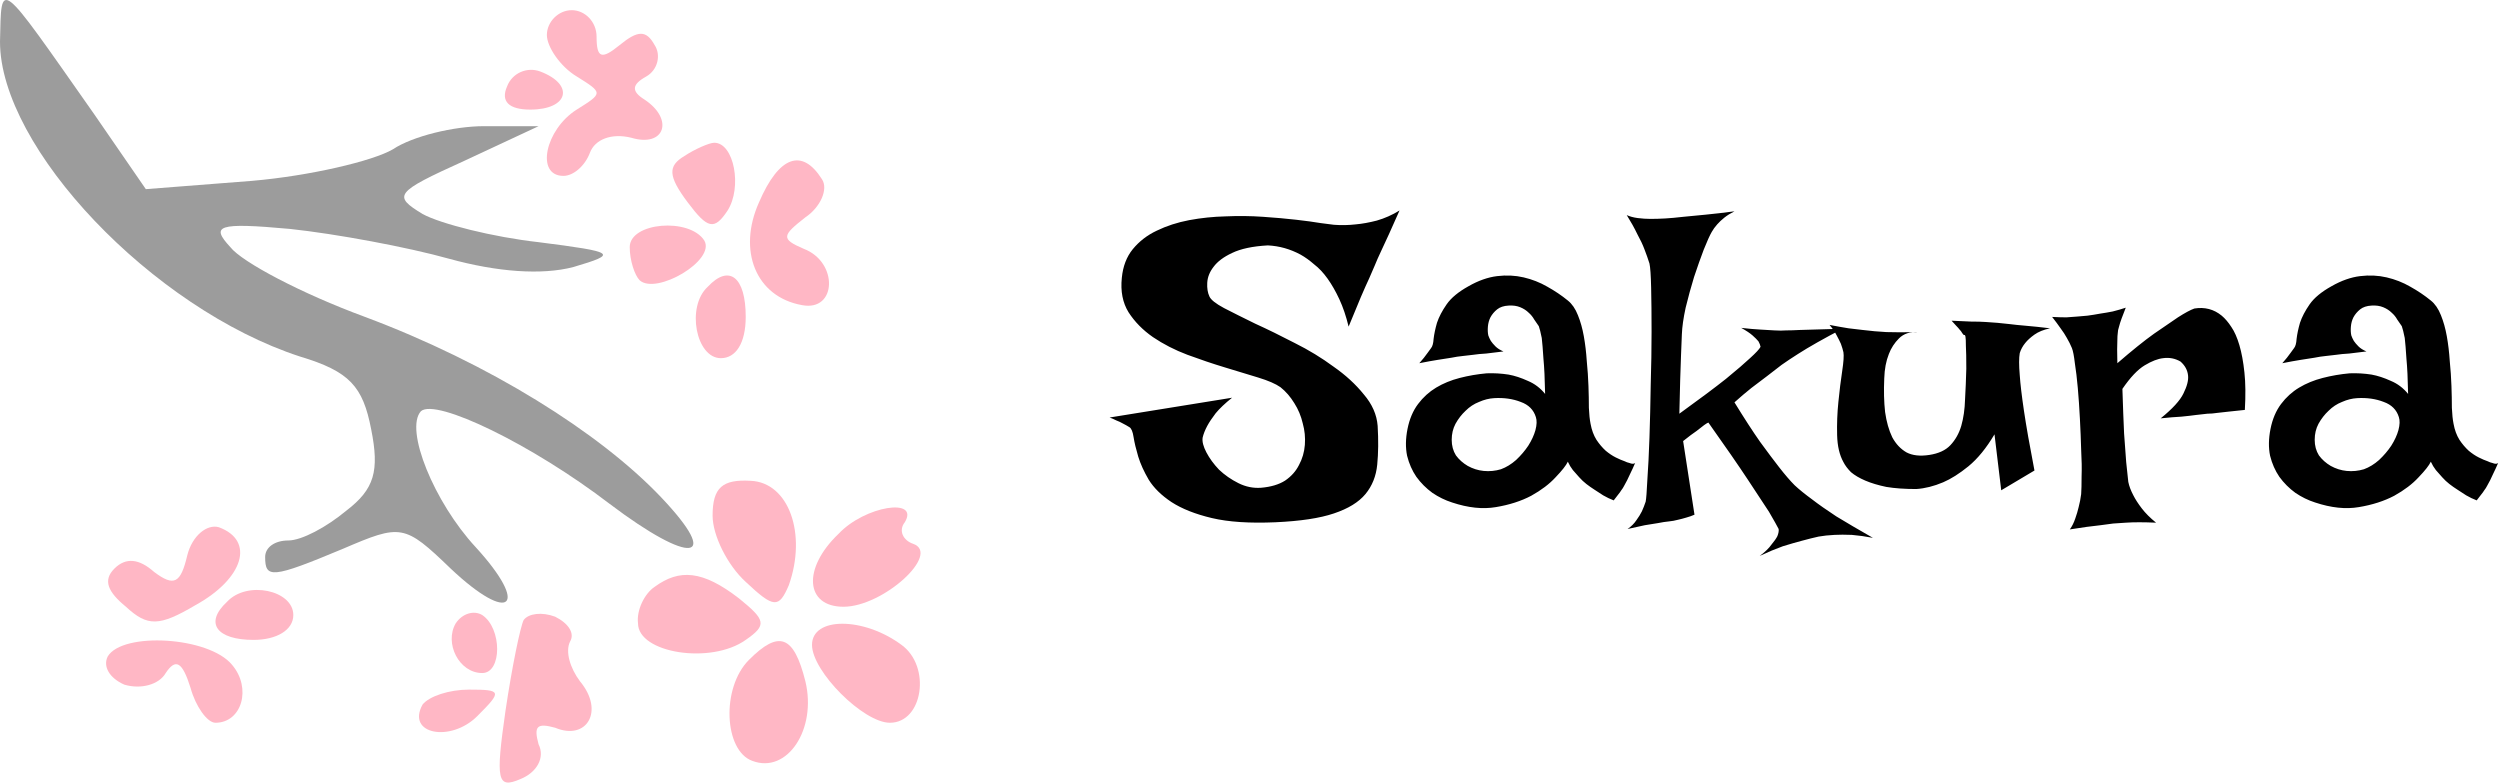 <svg width="214" height="67" viewBox="0 0 214 67" fill="none" xmlns="http://www.w3.org/2000/svg">
<path d="M0 3.566C0 12.645 13.051 26.404 25.676 30.518C29.931 31.795 31.066 33.072 31.775 36.76C32.485 40.306 32.059 41.867 29.648 43.711C27.945 45.129 25.817 46.264 24.683 46.264C23.548 46.264 22.697 46.831 22.697 47.683C22.697 49.527 23.264 49.527 29.364 46.973C34.329 44.846 34.612 44.846 38.584 48.676C43.691 53.499 45.393 51.938 40.712 46.831C37.166 43.002 34.612 36.76 36.031 35.2C37.308 34.065 45.535 38.037 52.202 43.143C59.153 48.392 61.848 48.108 56.6 42.576C51.351 37.044 41.847 31.086 31.208 27.114C25.817 25.128 20.711 22.433 19.718 21.156C18.015 19.312 18.583 19.028 24.825 19.596C28.796 20.021 34.896 21.156 38.443 22.149C42.556 23.284 46.386 23.567 49.081 22.858C52.912 21.723 52.77 21.581 46.103 20.73C42.273 20.305 37.733 19.17 36.173 18.319C33.619 16.759 33.761 16.475 39.719 13.78L46.103 10.801H41.421C38.868 10.801 35.322 11.652 33.619 12.787C31.917 13.78 26.527 15.056 21.562 15.482L12.483 16.191L8.086 9.808C-0.284 -2.108 0.142 -1.824 0 3.566Z" fill="black" fill-opacity="0.39"/>
<path d="M46.812 2.999C46.812 3.992 47.947 5.694 49.365 6.545C51.635 7.963 51.635 7.963 49.365 9.382C46.67 11.084 45.819 15.056 48.23 15.056C49.081 15.056 50.074 14.205 50.5 13.07C50.925 11.935 52.344 11.368 54.046 11.793C56.883 12.645 57.734 10.233 55.181 8.531C54.046 7.822 54.046 7.254 55.323 6.545C56.316 5.977 56.6 4.701 56.032 3.85C55.323 2.573 54.614 2.573 53.053 3.85C51.493 5.126 51.067 4.985 51.067 3.14C51.067 1.864 50.074 0.871 48.94 0.871C47.805 0.871 46.812 1.864 46.812 2.999Z" fill="#FFB7C5"/>
<path d="M43.407 7.396C42.84 8.673 43.549 9.382 45.393 9.382C48.656 9.382 49.223 7.254 46.244 6.119C45.109 5.694 43.833 6.261 43.407 7.396Z" fill="#FFB7C5"/>
<path d="M58.586 13.354C57.167 14.205 57.167 15.056 58.87 17.326C60.572 19.595 61.139 19.737 62.274 18.035C63.551 16.049 62.842 12.219 61.139 12.219C60.714 12.219 59.437 12.786 58.586 13.354Z" fill="#FFB7C5"/>
<path d="M64.969 17.326C63.125 21.439 64.685 25.411 68.657 26.12C71.636 26.688 71.778 22.432 68.799 21.297C66.813 20.446 66.955 20.163 68.941 18.602C70.218 17.751 70.927 16.191 70.359 15.34C68.657 12.644 66.671 13.354 64.969 17.326Z" fill="#FFB7C5"/>
<path d="M53.905 21.156C53.905 22.291 54.33 23.567 54.756 23.993C56.174 25.27 61.281 22.291 60.288 20.588C59.011 18.602 53.905 19.028 53.905 21.156Z" fill="#FFB7C5"/>
<path d="M60.572 24.56C58.727 26.263 59.579 30.66 61.706 30.66C62.983 30.66 63.834 29.384 63.834 27.114C63.834 23.709 62.416 22.575 60.572 24.56Z" fill="#FFB7C5"/>
<path d="M60.998 44.136C60.998 45.839 62.274 48.392 63.835 49.811C66.246 52.08 66.672 52.08 67.523 50.094C69.083 45.697 67.523 41.299 64.26 41.157C61.849 41.016 60.998 41.725 60.998 44.136Z" fill="#FFB7C5"/>
<path d="M71.778 45.697C68.657 48.676 68.941 51.938 72.203 51.938C75.608 51.938 80.573 47.399 78.161 46.548C77.31 46.264 76.885 45.413 77.452 44.704C78.729 42.576 74.047 43.285 71.778 45.697Z" fill="#FFB7C5"/>
<path d="M16.03 47.541C15.462 49.952 14.895 50.236 13.193 48.959C11.916 47.825 10.781 47.683 9.788 48.676C8.795 49.669 9.221 50.662 10.781 51.938C12.625 53.641 13.618 53.641 16.739 51.796C20.853 49.527 21.846 46.264 18.725 45.129C17.732 44.846 16.455 45.839 16.03 47.541Z" fill="#FFB7C5"/>
<path d="M56.033 50.236C55.182 50.803 54.472 52.222 54.614 53.357C54.614 55.91 60.856 56.903 63.835 54.775C65.679 53.499 65.537 53.073 63.267 51.229C60.147 48.817 58.161 48.676 56.033 50.236Z" fill="#FFB7C5"/>
<path d="M19.434 51.513C17.448 53.357 18.583 54.775 21.703 54.775C23.689 54.775 25.108 53.924 25.108 52.648C25.108 50.52 21.136 49.669 19.434 51.513Z" fill="#FFB7C5"/>
<path d="M39.01 53.357C38.017 55.059 39.294 57.612 41.279 57.612C42.982 57.612 42.982 53.782 41.279 52.647C40.57 52.222 39.577 52.506 39.01 53.357Z" fill="#FFB7C5"/>
<path d="M44.826 53.073C44.542 53.641 43.833 57.045 43.265 60.875C42.414 66.833 42.556 67.542 44.542 66.691C45.961 66.124 46.67 64.847 46.102 63.712C45.677 62.152 45.961 61.868 47.521 62.294C50.216 63.428 51.776 60.875 49.649 58.322C48.798 57.187 48.372 55.768 48.798 54.917C49.223 54.208 48.656 53.357 47.521 52.789C46.386 52.364 45.251 52.506 44.826 53.073Z" fill="#FFB7C5"/>
<path d="M69.508 55.201C69.508 57.47 73.906 61.868 76.175 61.868C79.013 61.868 79.722 57.045 77.168 55.201C73.906 52.789 69.508 52.789 69.508 55.201Z" fill="#FFB7C5"/>
<path d="M9.22 56.194C8.795 57.045 9.362 58.038 10.639 58.605C12.057 59.031 13.618 58.605 14.185 57.612C15.036 56.336 15.604 56.619 16.313 58.889C16.738 60.449 17.732 61.868 18.441 61.868C20.71 61.868 21.562 58.889 19.859 56.903C17.873 54.492 10.497 54.066 9.22 56.194Z" fill="#FFB7C5"/>
<path d="M64.118 56.478C61.706 58.889 61.99 64.28 64.402 65.131C67.38 66.266 69.934 62.436 68.941 58.322C67.948 54.35 66.671 53.924 64.118 56.478Z" fill="#FFB7C5"/>
<path d="M36.173 60.308C34.755 62.861 38.585 63.57 40.854 61.301C42.982 59.173 42.982 59.031 40.145 59.031C38.443 59.031 36.741 59.599 36.173 60.308Z" fill="#FFB7C5"/>
<path d="M119.8 18.017C119.464 18.785 119.164 19.458 118.899 20.034C118.635 20.61 118.407 21.102 118.215 21.511C117.999 21.967 117.819 22.375 117.675 22.735C117.555 22.999 117.399 23.36 117.207 23.816C117.015 24.224 116.774 24.764 116.486 25.437C116.222 26.085 115.874 26.925 115.442 27.958C115.226 27.069 114.962 26.289 114.649 25.617C114.337 24.944 114.001 24.356 113.641 23.852C113.281 23.348 112.896 22.939 112.488 22.627C112.104 22.291 111.72 22.015 111.336 21.799C110.447 21.319 109.511 21.054 108.526 21.006C107.23 21.078 106.209 21.294 105.465 21.655C104.745 21.991 104.216 22.387 103.88 22.843C103.544 23.276 103.364 23.732 103.34 24.212C103.316 24.668 103.376 25.052 103.52 25.364C103.64 25.653 104.06 25.989 104.781 26.373C105.525 26.757 106.413 27.201 107.446 27.706C108.502 28.186 109.631 28.738 110.831 29.363C112.032 29.963 113.137 30.635 114.145 31.38C115.178 32.1 116.042 32.892 116.738 33.757C117.459 34.597 117.855 35.498 117.927 36.458C117.999 37.683 117.987 38.787 117.891 39.772C117.795 40.756 117.459 41.596 116.882 42.293C116.306 42.989 115.406 43.541 114.181 43.95C112.981 44.358 111.312 44.61 109.175 44.706C106.966 44.802 105.153 44.682 103.736 44.346C102.319 44.01 101.167 43.553 100.278 42.977C99.414 42.401 98.766 41.765 98.333 41.068C97.925 40.372 97.625 39.712 97.433 39.087C97.241 38.439 97.109 37.887 97.037 37.43C96.965 36.95 96.845 36.662 96.677 36.566C96.484 36.446 96.292 36.338 96.1 36.242C95.932 36.146 95.752 36.062 95.56 35.99C95.368 35.894 95.176 35.81 94.984 35.738L105.465 34.045C104.865 34.525 104.396 34.969 104.06 35.377C103.748 35.786 103.508 36.146 103.34 36.458C103.148 36.818 103.016 37.154 102.944 37.467C102.896 37.803 103.004 38.223 103.268 38.727C103.532 39.231 103.892 39.724 104.348 40.204C104.829 40.66 105.381 41.044 106.005 41.356C106.629 41.669 107.278 41.801 107.95 41.752C108.79 41.681 109.475 41.476 110.003 41.14C110.531 40.78 110.928 40.336 111.192 39.808C111.48 39.279 111.648 38.703 111.696 38.079C111.744 37.454 111.684 36.842 111.516 36.242C111.372 35.617 111.132 35.041 110.795 34.513C110.459 33.961 110.063 33.505 109.607 33.144C109.199 32.856 108.562 32.58 107.698 32.316C106.858 32.052 105.909 31.764 104.853 31.451C103.82 31.139 102.752 30.779 101.647 30.371C100.566 29.963 99.582 29.459 98.694 28.858C97.829 28.258 97.133 27.55 96.605 26.733C96.1 25.917 95.908 24.932 96.028 23.78C96.124 22.795 96.436 21.979 96.965 21.331C97.517 20.658 98.201 20.13 99.018 19.746C99.858 19.338 100.783 19.037 101.791 18.845C102.824 18.653 103.868 18.545 104.925 18.521C106.005 18.473 107.062 18.485 108.094 18.557C109.151 18.629 110.099 18.713 110.94 18.809C111.78 18.905 112.488 19.001 113.065 19.098C113.665 19.169 114.037 19.218 114.181 19.241C114.805 19.29 115.43 19.277 116.054 19.206C116.606 19.157 117.207 19.049 117.855 18.881C118.527 18.689 119.176 18.401 119.8 18.017ZM122.501 29.795C122.621 29.651 122.693 29.387 122.717 29.002C122.765 28.594 122.861 28.138 123.005 27.634C123.174 27.129 123.45 26.601 123.834 26.049C124.218 25.497 124.842 24.98 125.707 24.5C126.547 24.02 127.364 23.732 128.156 23.636C128.948 23.54 129.705 23.576 130.425 23.744C131.145 23.912 131.818 24.176 132.442 24.536C133.09 24.896 133.679 25.293 134.207 25.725C134.567 26.013 134.855 26.433 135.071 26.985C135.287 27.514 135.456 28.114 135.576 28.786C135.696 29.459 135.78 30.167 135.828 30.911C135.9 31.632 135.948 32.34 135.972 33.036C135.996 33.709 136.008 34.333 136.008 34.909C136.032 35.462 136.08 35.918 136.152 36.278C136.248 36.806 136.416 37.262 136.656 37.647C136.896 38.007 137.16 38.319 137.449 38.583C137.737 38.823 138.025 39.015 138.313 39.159C138.601 39.303 138.853 39.411 139.069 39.483C139.213 39.556 139.345 39.603 139.466 39.627C139.706 39.724 139.874 39.724 139.97 39.627C139.826 39.964 139.694 40.252 139.574 40.492C139.453 40.732 139.357 40.936 139.285 41.104C139.189 41.296 139.105 41.452 139.033 41.572C138.961 41.717 138.877 41.849 138.781 41.969C138.709 42.089 138.613 42.221 138.493 42.365C138.373 42.509 138.253 42.665 138.133 42.833C137.821 42.713 137.521 42.569 137.232 42.401C136.968 42.233 136.728 42.077 136.512 41.933C136.248 41.765 136.008 41.596 135.792 41.428C135.576 41.26 135.371 41.068 135.179 40.852C135.011 40.66 134.831 40.456 134.639 40.24C134.471 40.024 134.327 39.784 134.207 39.52C134.063 39.832 133.715 40.276 133.162 40.852C132.634 41.428 131.938 41.957 131.073 42.437C130.209 42.893 129.2 43.217 128.048 43.409C126.919 43.602 125.671 43.469 124.302 43.013C123.702 42.821 123.138 42.545 122.609 42.185C122.081 41.801 121.625 41.344 121.241 40.816C120.88 40.288 120.616 39.688 120.448 39.015C120.304 38.319 120.316 37.55 120.484 36.71C120.652 35.87 120.952 35.161 121.385 34.585C121.817 34.009 122.333 33.541 122.933 33.18C123.534 32.82 124.206 32.544 124.95 32.352C125.695 32.16 126.463 32.028 127.256 31.956C127.88 31.932 128.504 31.968 129.128 32.064C129.657 32.16 130.209 32.34 130.785 32.604C131.362 32.844 131.854 33.216 132.262 33.721C132.238 32.448 132.19 31.439 132.118 30.695C132.07 29.927 132.022 29.338 131.974 28.93C131.878 28.45 131.794 28.114 131.722 27.922C131.602 27.754 131.47 27.562 131.326 27.346C131.205 27.129 131.049 26.937 130.857 26.769C130.665 26.577 130.425 26.421 130.137 26.301C129.849 26.181 129.513 26.133 129.128 26.157C128.72 26.181 128.396 26.289 128.156 26.481C127.916 26.673 127.724 26.901 127.58 27.165C127.46 27.405 127.388 27.67 127.364 27.958C127.34 28.246 127.352 28.498 127.4 28.714C127.448 28.858 127.52 29.014 127.616 29.182C127.712 29.326 127.844 29.483 128.012 29.651C128.18 29.819 128.408 29.963 128.696 30.083C128.144 30.155 127.652 30.215 127.22 30.263C126.787 30.287 126.415 30.323 126.103 30.371C125.743 30.419 125.431 30.455 125.167 30.479C124.902 30.503 124.59 30.551 124.23 30.623C123.918 30.671 123.534 30.731 123.077 30.803C122.621 30.875 122.093 30.971 121.493 31.091C121.637 30.923 121.769 30.767 121.889 30.623C122.009 30.455 122.117 30.311 122.213 30.191C122.309 30.047 122.405 29.915 122.501 29.795ZM127.904 34.081C127.472 34.105 127.039 34.213 126.607 34.405C126.175 34.573 125.791 34.825 125.455 35.161C125.118 35.474 124.83 35.846 124.59 36.278C124.374 36.686 124.266 37.142 124.266 37.647C124.266 38.151 124.386 38.595 124.626 38.979C124.89 39.339 125.227 39.639 125.635 39.88C126.067 40.12 126.523 40.264 127.003 40.312C127.508 40.36 128 40.312 128.48 40.168C128.936 40 129.369 39.736 129.777 39.375C130.185 38.991 130.533 38.583 130.821 38.151C131.109 37.695 131.314 37.25 131.434 36.818C131.554 36.362 131.566 35.99 131.47 35.702C131.277 35.077 130.845 34.645 130.173 34.405C129.501 34.141 128.744 34.033 127.904 34.081ZM139.249 18.413C139.514 18.533 139.826 18.617 140.186 18.665C140.57 18.713 140.93 18.737 141.266 18.737C141.675 18.737 142.095 18.725 142.527 18.701C142.959 18.677 143.487 18.629 144.112 18.557C144.616 18.509 145.24 18.449 145.985 18.377C146.729 18.305 147.557 18.209 148.47 18.089C148.134 18.257 147.846 18.437 147.605 18.629C147.365 18.821 147.161 19.013 146.993 19.206C146.801 19.422 146.645 19.638 146.525 19.854C146.357 20.142 146.129 20.646 145.841 21.367C145.576 22.063 145.3 22.843 145.012 23.708C144.748 24.572 144.508 25.449 144.292 26.337C144.1 27.225 143.992 27.982 143.968 28.606C143.944 29.134 143.92 29.735 143.896 30.407C143.872 30.983 143.848 31.692 143.824 32.532C143.8 33.372 143.776 34.333 143.752 35.413C145.48 34.165 146.813 33.168 147.75 32.424C148.686 31.656 149.37 31.067 149.803 30.659C150.307 30.203 150.607 29.879 150.703 29.687C150.679 29.543 150.619 29.387 150.523 29.218C150.403 29.074 150.235 28.906 150.019 28.714C149.803 28.522 149.478 28.306 149.046 28.066C149.67 28.138 150.211 28.186 150.667 28.21C151.147 28.234 151.555 28.258 151.892 28.282C152.276 28.306 152.612 28.306 152.9 28.282C153.212 28.282 153.596 28.27 154.053 28.246C154.845 28.222 156.07 28.186 157.726 28.138C156.118 28.978 154.845 29.699 153.909 30.299C153.38 30.635 152.912 30.947 152.504 31.235C152.096 31.548 151.675 31.872 151.243 32.208C150.859 32.496 150.415 32.832 149.911 33.216C149.43 33.601 148.95 34.009 148.47 34.441C149.31 35.81 150.043 36.938 150.667 37.827C151.315 38.715 151.856 39.435 152.288 39.988C152.792 40.636 153.236 41.152 153.62 41.536C154.005 41.897 154.509 42.305 155.133 42.761C155.661 43.169 156.346 43.65 157.186 44.202C158.051 44.73 159.095 45.342 160.32 46.039C159.695 45.919 159.095 45.834 158.519 45.786C157.943 45.763 157.45 45.763 157.042 45.786C156.538 45.81 156.082 45.859 155.673 45.931C155.241 46.027 154.761 46.147 154.233 46.291C153.777 46.411 153.236 46.567 152.612 46.759C152.012 46.975 151.351 47.251 150.631 47.587C151.087 47.251 151.423 46.927 151.639 46.615C151.88 46.327 152.048 46.087 152.144 45.895C152.24 45.654 152.276 45.45 152.252 45.282C152.132 45.042 151.856 44.55 151.423 43.806C151.015 43.181 150.415 42.269 149.622 41.068C148.83 39.868 147.702 38.235 146.237 36.17C146.165 36.194 146.045 36.266 145.877 36.386C145.733 36.506 145.516 36.674 145.228 36.89C144.94 37.082 144.556 37.37 144.076 37.755L145.048 44.058C144.832 44.154 144.592 44.238 144.328 44.31C144.088 44.382 143.86 44.442 143.644 44.49C143.379 44.562 143.115 44.61 142.851 44.634C142.587 44.658 142.275 44.706 141.915 44.778C141.603 44.826 141.23 44.886 140.798 44.958C140.366 45.054 139.874 45.162 139.321 45.282C139.634 45.066 139.886 44.814 140.078 44.526C140.27 44.262 140.426 44.01 140.546 43.77C140.666 43.505 140.774 43.229 140.87 42.941C140.918 42.701 140.966 42.077 141.014 41.068C141.086 40.06 141.146 38.859 141.194 37.467C141.242 36.05 141.278 34.537 141.302 32.928C141.35 31.319 141.374 29.807 141.374 28.39C141.374 26.949 141.362 25.701 141.338 24.644C141.314 23.564 141.266 22.867 141.194 22.555C141.074 22.171 140.93 21.763 140.762 21.331C140.618 20.946 140.414 20.514 140.15 20.034C139.91 19.53 139.61 18.989 139.249 18.413ZM156.61 27.814C157.234 27.934 157.774 28.03 158.231 28.102C158.711 28.15 159.119 28.198 159.455 28.246C159.839 28.294 160.176 28.33 160.464 28.354C160.752 28.378 161.088 28.402 161.472 28.426C162.121 28.45 163.033 28.45 164.21 28.426C163.513 28.378 162.961 28.558 162.553 28.966C162.169 29.351 161.88 29.795 161.688 30.299C161.448 30.899 161.316 31.596 161.292 32.388C161.244 33.444 161.268 34.405 161.364 35.269C161.484 36.11 161.688 36.83 161.977 37.43C162.289 38.007 162.697 38.439 163.201 38.727C163.705 38.991 164.354 39.063 165.146 38.943C165.938 38.823 166.539 38.547 166.947 38.115C167.379 37.658 167.691 37.106 167.883 36.458C168.076 35.786 168.184 35.029 168.208 34.189C168.256 33.348 168.292 32.472 168.316 31.56C168.316 30.647 168.304 29.999 168.28 29.615C168.28 29.206 168.268 28.942 168.244 28.822C168.22 28.702 168.184 28.654 168.136 28.678C168.088 28.678 168.027 28.618 167.955 28.498C167.907 28.402 167.835 28.306 167.739 28.21C167.667 28.114 167.571 28.006 167.451 27.886C167.331 27.742 167.199 27.598 167.055 27.453C167.679 27.478 168.232 27.502 168.712 27.526C169.216 27.526 169.636 27.538 169.972 27.562C170.357 27.586 170.693 27.61 170.981 27.634C171.245 27.658 171.593 27.694 172.025 27.742C172.386 27.79 172.854 27.838 173.43 27.886C174.006 27.934 174.691 28.006 175.483 28.102C174.931 28.222 174.487 28.402 174.15 28.642C173.814 28.882 173.55 29.122 173.358 29.363C173.142 29.627 172.986 29.915 172.89 30.227C172.818 30.635 172.818 31.259 172.89 32.1C172.938 32.844 173.058 33.865 173.25 35.161C173.442 36.458 173.742 38.163 174.15 40.276L171.305 41.969L170.729 37.178C170.032 38.355 169.288 39.267 168.496 39.916C167.727 40.54 167.007 40.996 166.335 41.284C165.542 41.62 164.774 41.813 164.03 41.861C163.045 41.861 162.193 41.801 161.472 41.681C160.776 41.536 160.176 41.356 159.671 41.14C159.167 40.924 158.759 40.684 158.447 40.42C158.159 40.132 157.943 39.844 157.798 39.556C157.462 38.955 157.282 38.187 157.258 37.25C157.234 36.29 157.27 35.341 157.366 34.405C157.462 33.444 157.57 32.568 157.69 31.776C157.81 30.983 157.846 30.443 157.798 30.155C157.75 29.939 157.678 29.699 157.582 29.434C157.486 29.218 157.366 28.978 157.222 28.714C157.078 28.426 156.874 28.126 156.61 27.814ZM175.663 27.129C176.119 27.153 176.528 27.165 176.888 27.165C177.272 27.141 177.596 27.117 177.86 27.093C178.172 27.069 178.449 27.045 178.689 27.021C179.049 26.973 179.421 26.913 179.805 26.841C180.141 26.793 180.49 26.733 180.85 26.661C181.234 26.565 181.606 26.457 181.966 26.337C181.822 26.697 181.702 27.009 181.606 27.273C181.51 27.538 181.438 27.766 181.39 27.958C181.318 28.174 181.282 28.354 181.282 28.498C181.258 28.666 181.246 28.87 181.246 29.11C181.222 29.519 181.222 30.179 181.246 31.091C182.495 30.011 183.539 29.17 184.379 28.57C185.244 27.97 185.928 27.502 186.432 27.165C187.033 26.781 187.501 26.529 187.837 26.409C188.726 26.265 189.506 26.469 190.178 27.021C190.466 27.262 190.743 27.586 191.007 27.994C191.271 28.378 191.499 28.894 191.691 29.543C191.883 30.191 192.027 30.971 192.123 31.884C192.219 32.772 192.231 33.841 192.159 35.089C191.655 35.137 191.199 35.185 190.791 35.233C190.406 35.281 190.082 35.317 189.818 35.341C189.506 35.389 189.218 35.413 188.954 35.413L187.981 35.522C187.645 35.569 187.225 35.617 186.721 35.666C186.24 35.69 185.652 35.738 184.956 35.81C185.964 34.993 186.613 34.285 186.901 33.685C187.213 33.06 187.345 32.544 187.297 32.136C187.249 31.68 187.033 31.283 186.649 30.947C186.192 30.683 185.7 30.587 185.172 30.659C184.716 30.707 184.187 30.911 183.587 31.271C182.987 31.632 182.351 32.304 181.678 33.288C181.726 34.825 181.774 36.098 181.822 37.106C181.894 38.115 181.954 38.931 182.002 39.556C182.074 40.276 182.134 40.84 182.182 41.248C182.254 41.608 182.399 41.993 182.615 42.401C182.783 42.737 183.023 43.109 183.335 43.517C183.647 43.926 184.055 44.334 184.56 44.742C183.503 44.694 182.639 44.694 181.966 44.742C181.558 44.766 181.198 44.79 180.886 44.814C180.55 44.862 180.189 44.91 179.805 44.958C179.469 45.006 179.073 45.054 178.617 45.102C178.184 45.174 177.704 45.246 177.176 45.318C177.368 45.054 177.524 44.742 177.644 44.382C177.764 44.046 177.86 43.721 177.932 43.409C178.028 43.049 178.1 42.677 178.148 42.293C178.172 41.957 178.184 41.452 178.184 40.78C178.208 40.108 178.196 39.351 178.148 38.511C178.124 37.647 178.088 36.758 178.04 35.846C177.992 34.909 177.932 34.033 177.86 33.216C177.788 32.4 177.704 31.692 177.608 31.091C177.536 30.467 177.452 30.035 177.356 29.795C177.236 29.507 177.092 29.218 176.924 28.93C176.78 28.666 176.6 28.39 176.384 28.102C176.167 27.79 175.927 27.466 175.663 27.129ZM196.373 29.795C196.493 29.651 196.565 29.387 196.589 29.002C196.637 28.594 196.734 28.138 196.878 27.634C197.046 27.129 197.322 26.601 197.706 26.049C198.09 25.497 198.715 24.98 199.579 24.5C200.419 24.02 201.236 23.732 202.028 23.636C202.821 23.54 203.577 23.576 204.297 23.744C205.018 23.912 205.69 24.176 206.314 24.536C206.963 24.896 207.551 25.293 208.079 25.725C208.439 26.013 208.727 26.433 208.944 26.985C209.16 27.514 209.328 28.114 209.448 28.786C209.568 29.459 209.652 30.167 209.7 30.911C209.772 31.632 209.82 32.34 209.844 33.036C209.868 33.709 209.88 34.333 209.88 34.909C209.904 35.462 209.952 35.918 210.024 36.278C210.12 36.806 210.288 37.262 210.528 37.647C210.768 38.007 211.033 38.319 211.321 38.583C211.609 38.823 211.897 39.015 212.185 39.159C212.473 39.303 212.725 39.411 212.941 39.483C213.086 39.556 213.218 39.603 213.338 39.627C213.578 39.724 213.746 39.724 213.842 39.627C213.698 39.964 213.566 40.252 213.446 40.492C213.326 40.732 213.23 40.936 213.158 41.104C213.062 41.296 212.977 41.452 212.905 41.572C212.833 41.717 212.749 41.849 212.653 41.969C212.581 42.089 212.485 42.221 212.365 42.365C212.245 42.509 212.125 42.665 212.005 42.833C211.693 42.713 211.393 42.569 211.105 42.401C210.84 42.233 210.6 42.077 210.384 41.933C210.12 41.765 209.88 41.596 209.664 41.428C209.448 41.26 209.244 41.068 209.052 40.852C208.883 40.66 208.703 40.456 208.511 40.24C208.343 40.024 208.199 39.784 208.079 39.52C207.935 39.832 207.587 40.276 207.035 40.852C206.506 41.428 205.81 41.957 204.946 42.437C204.081 42.893 203.073 43.217 201.92 43.409C200.792 43.602 199.543 43.469 198.174 43.013C197.574 42.821 197.01 42.545 196.481 42.185C195.953 41.801 195.497 41.344 195.113 40.816C194.753 40.288 194.488 39.688 194.32 39.015C194.176 38.319 194.188 37.55 194.356 36.71C194.524 35.87 194.825 35.161 195.257 34.585C195.689 34.009 196.205 33.541 196.806 33.18C197.406 32.82 198.078 32.544 198.823 32.352C199.567 32.16 200.335 32.028 201.128 31.956C201.752 31.932 202.376 31.968 203.001 32.064C203.529 32.16 204.081 32.34 204.657 32.604C205.234 32.844 205.726 33.216 206.134 33.721C206.11 32.448 206.062 31.439 205.99 30.695C205.942 29.927 205.894 29.338 205.846 28.93C205.75 28.45 205.666 28.114 205.594 27.922C205.474 27.754 205.342 27.562 205.198 27.346C205.078 27.129 204.922 26.937 204.729 26.769C204.537 26.577 204.297 26.421 204.009 26.301C203.721 26.181 203.385 26.133 203.001 26.157C202.592 26.181 202.268 26.289 202.028 26.481C201.788 26.673 201.596 26.901 201.452 27.165C201.332 27.405 201.26 27.67 201.236 27.958C201.212 28.246 201.224 28.498 201.272 28.714C201.32 28.858 201.392 29.014 201.488 29.182C201.584 29.326 201.716 29.483 201.884 29.651C202.052 29.819 202.28 29.963 202.568 30.083C202.016 30.155 201.524 30.215 201.092 30.263C200.659 30.287 200.287 30.323 199.975 30.371C199.615 30.419 199.303 30.455 199.039 30.479C198.775 30.503 198.462 30.551 198.102 30.623C197.79 30.671 197.406 30.731 196.95 30.803C196.493 30.875 195.965 30.971 195.365 31.091C195.509 30.923 195.641 30.767 195.761 30.623C195.881 30.455 195.989 30.311 196.085 30.191C196.181 30.047 196.277 29.915 196.373 29.795ZM201.776 34.081C201.344 34.105 200.912 34.213 200.479 34.405C200.047 34.573 199.663 34.825 199.327 35.161C198.991 35.474 198.703 35.846 198.462 36.278C198.246 36.686 198.138 37.142 198.138 37.647C198.138 38.151 198.258 38.595 198.498 38.979C198.763 39.339 199.099 39.639 199.507 39.88C199.939 40.12 200.395 40.264 200.876 40.312C201.38 40.36 201.872 40.312 202.352 40.168C202.809 40 203.241 39.736 203.649 39.375C204.057 38.991 204.405 38.583 204.693 38.151C204.982 37.695 205.186 37.25 205.306 36.818C205.426 36.362 205.438 35.99 205.342 35.702C205.15 35.077 204.717 34.645 204.045 34.405C203.373 34.141 202.616 34.033 201.776 34.081Z" fill="black"/>
</svg>
